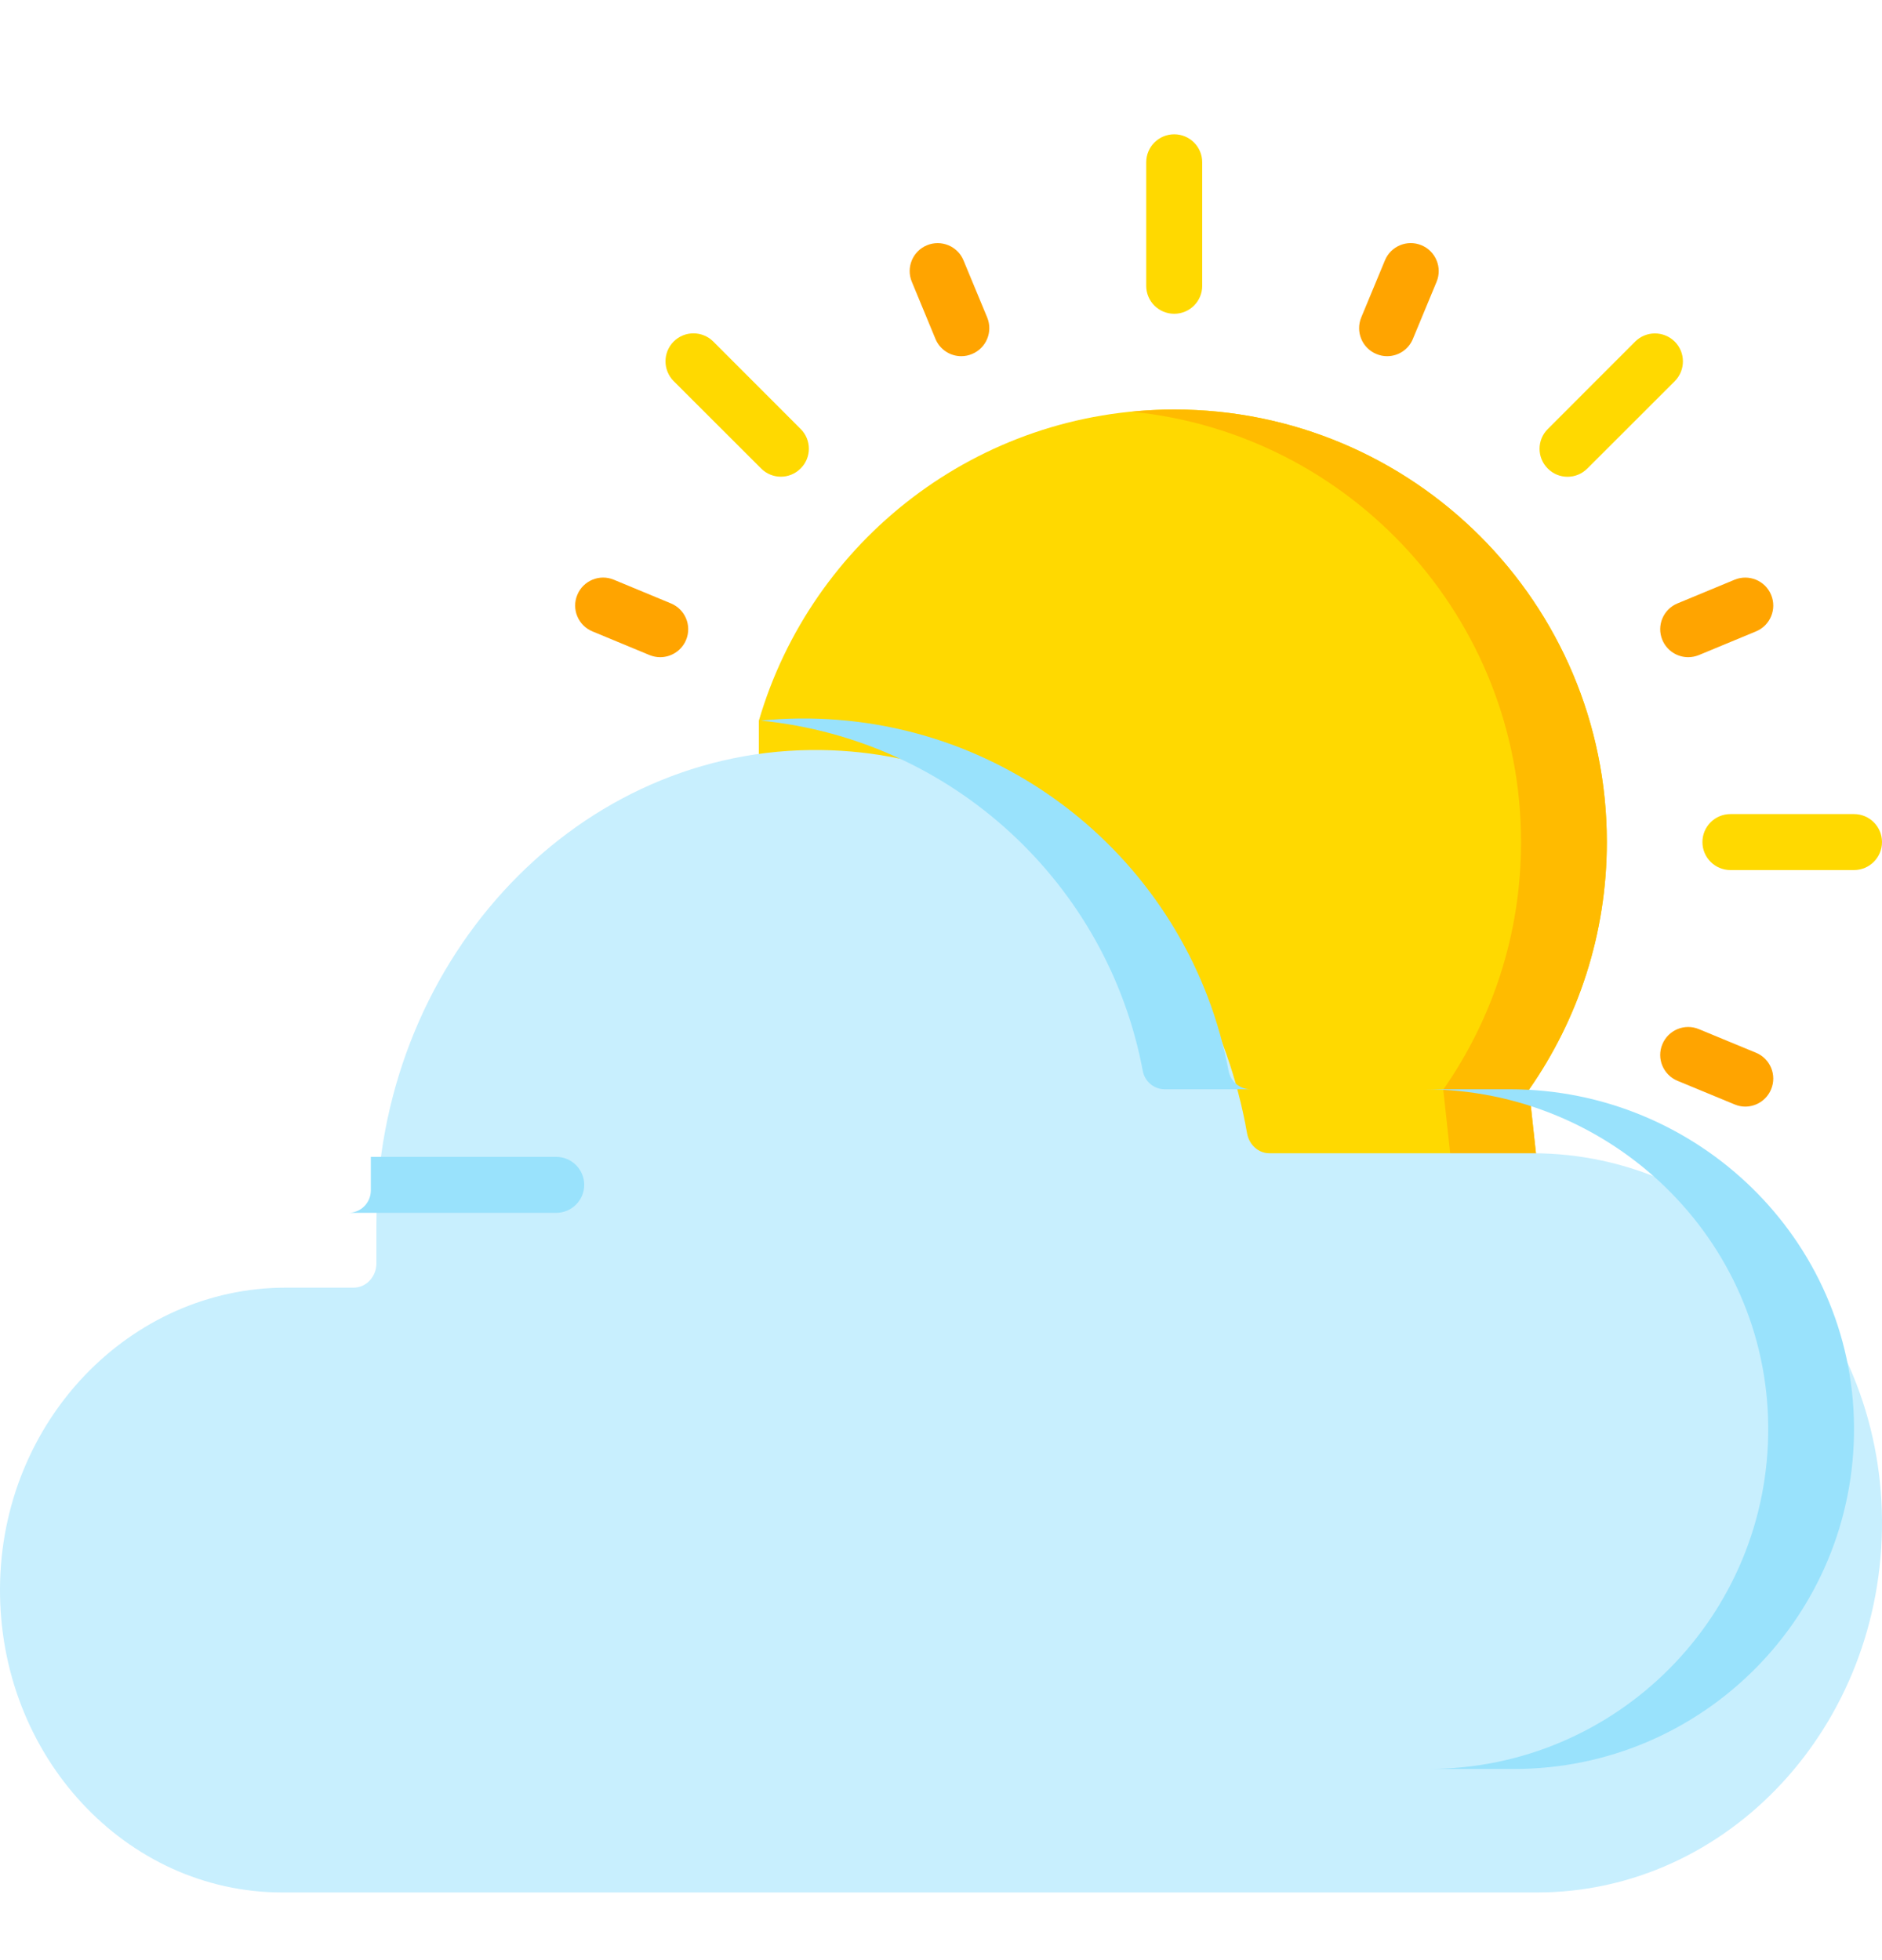 <svg width="24" height="25" viewBox="0 0 24 25" fill="none" xmlns="http://www.w3.org/2000/svg">
<g clip-path="url(#clip0_32_123172)">
<path d="M19.499 13.897C20.124 13.002 20.491 11.914 20.491 10.74C20.491 7.693 18.021 5.223 14.974 5.223C12.464 5.223 10.346 6.899 9.677 9.193V15.482H19.671L19.499 13.897Z" fill="#FFD900"/>
<path d="M20.491 10.74C20.491 7.693 18.021 5.223 14.974 5.223C14.791 5.223 14.61 5.233 14.432 5.251C17.219 5.528 19.397 7.88 19.397 10.74C19.397 11.914 19.03 13.002 18.405 13.897L18.577 15.482H19.671L19.499 13.897C20.124 13.002 20.491 11.914 20.491 10.74Z" fill="#FFBB00"/>
<path d="M23.643 11.097H22.067C21.87 11.097 21.71 10.937 21.71 10.74C21.71 10.543 21.87 10.383 22.067 10.383H23.643C23.84 10.383 24 10.543 24 10.74C24 10.937 23.84 11.097 23.643 11.097Z" fill="#FFD900"/>
<path d="M19.99 6.081C19.898 6.081 19.807 6.046 19.738 5.976C19.598 5.837 19.598 5.611 19.738 5.472L20.852 4.357C20.991 4.218 21.217 4.218 21.357 4.357C21.496 4.496 21.496 4.722 21.357 4.862L20.242 5.976C20.172 6.046 20.081 6.081 19.99 6.081Z" fill="#FFD900"/>
<path d="M14.974 4.002C14.777 4.002 14.617 3.843 14.617 3.646V2.07C14.617 1.872 14.777 1.713 14.974 1.713C15.171 1.713 15.331 1.872 15.331 2.07V3.646C15.331 3.843 15.171 4.002 14.974 4.002Z" fill="#FFD900"/>
<path d="M9.958 6.08C9.867 6.08 9.775 6.045 9.706 5.975L8.591 4.861C8.452 4.721 8.452 4.495 8.591 4.356C8.73 4.217 8.956 4.217 9.096 4.356L10.21 5.471C10.35 5.61 10.35 5.836 10.21 5.975C10.14 6.045 10.049 6.08 9.958 6.08Z" fill="#FFD900"/>
<path d="M12.259 4.543C12.119 4.543 11.986 4.46 11.929 4.322L11.628 3.594C11.552 3.412 11.639 3.203 11.821 3.128C12.003 3.053 12.212 3.139 12.287 3.321L12.589 4.049C12.664 4.231 12.578 4.44 12.396 4.515C12.351 4.534 12.305 4.543 12.259 4.543Z" fill="#FFA400"/>
<path d="M8.419 8.382C8.374 8.382 8.328 8.373 8.283 8.355L7.555 8.053C7.373 7.978 7.286 7.769 7.362 7.587C7.437 7.405 7.646 7.318 7.828 7.394L8.556 7.696C8.738 7.771 8.825 7.98 8.749 8.162C8.692 8.299 8.559 8.382 8.419 8.382Z" fill="#FFA400"/>
<path d="M22.256 14.114C22.211 14.114 22.165 14.105 22.12 14.086L21.392 13.785C21.21 13.709 21.123 13.501 21.199 13.319C21.274 13.137 21.483 13.05 21.665 13.126L22.393 13.427C22.575 13.502 22.662 13.711 22.586 13.893C22.529 14.031 22.396 14.114 22.256 14.114Z" fill="#FFA400"/>
<path d="M21.529 8.382C21.389 8.382 21.256 8.299 21.199 8.162C21.123 7.98 21.21 7.771 21.392 7.696L22.12 7.394C22.302 7.319 22.511 7.405 22.586 7.587C22.662 7.769 22.575 7.978 22.393 8.053L21.665 8.355C21.62 8.373 21.574 8.382 21.529 8.382Z" fill="#FFA400"/>
<path d="M17.689 4.543C17.643 4.543 17.597 4.534 17.552 4.515C17.37 4.44 17.284 4.231 17.359 4.049L17.661 3.321C17.736 3.139 17.945 3.052 18.127 3.128C18.309 3.203 18.395 3.412 18.32 3.594L18.018 4.322C17.962 4.46 17.829 4.543 17.689 4.543Z" fill="#FFA400"/>
<path d="M19.545 14.709H16.188C16.048 14.709 15.929 14.601 15.903 14.454C15.413 11.651 13.104 9.535 10.339 9.566C7.261 9.601 4.8 12.328 4.8 15.626V16.113C4.8 16.284 4.67 16.423 4.51 16.423H3.645C1.66 16.423 0.015 18.124 0 20.251C-0.015 22.395 1.603 24.137 3.6 24.137H19.6C22.041 24.137 24.018 22.007 24 19.387C23.982 16.788 21.971 14.709 19.545 14.709Z" fill="#C8EFFE"/>
<path d="M19.254 13.893H18.16C20.55 13.893 22.531 15.804 22.549 18.194C22.567 20.603 20.619 22.562 18.215 22.562H19.309C21.714 22.562 23.661 20.603 23.643 18.194C23.625 15.804 21.644 13.893 19.254 13.893Z" fill="#99E2FC"/>
<path d="M14.573 13.658C14.598 13.794 14.716 13.893 14.854 13.893H15.948C15.81 13.893 15.693 13.794 15.667 13.658C15.184 11.081 12.91 9.135 10.186 9.164C10.022 9.166 9.861 9.175 9.701 9.191C12.149 9.433 14.127 11.276 14.573 13.658Z" fill="#99E2FC"/>
<path d="M7.093 15.469C7.29 15.469 7.45 15.309 7.45 15.112C7.45 14.915 7.29 14.755 7.093 14.755H4.729V15.183C4.729 15.341 4.601 15.469 4.443 15.469H3.591C3.591 15.469 3.59 15.469 3.59 15.469H7.093Z" fill="#99E2FC"/>
</g>
<defs>
<clipPath id="clip0_32_123172">
<rect width="24" height="24" fill="white" transform="translate(0 0.137)"/>
</clipPath>
</defs>
</svg>
